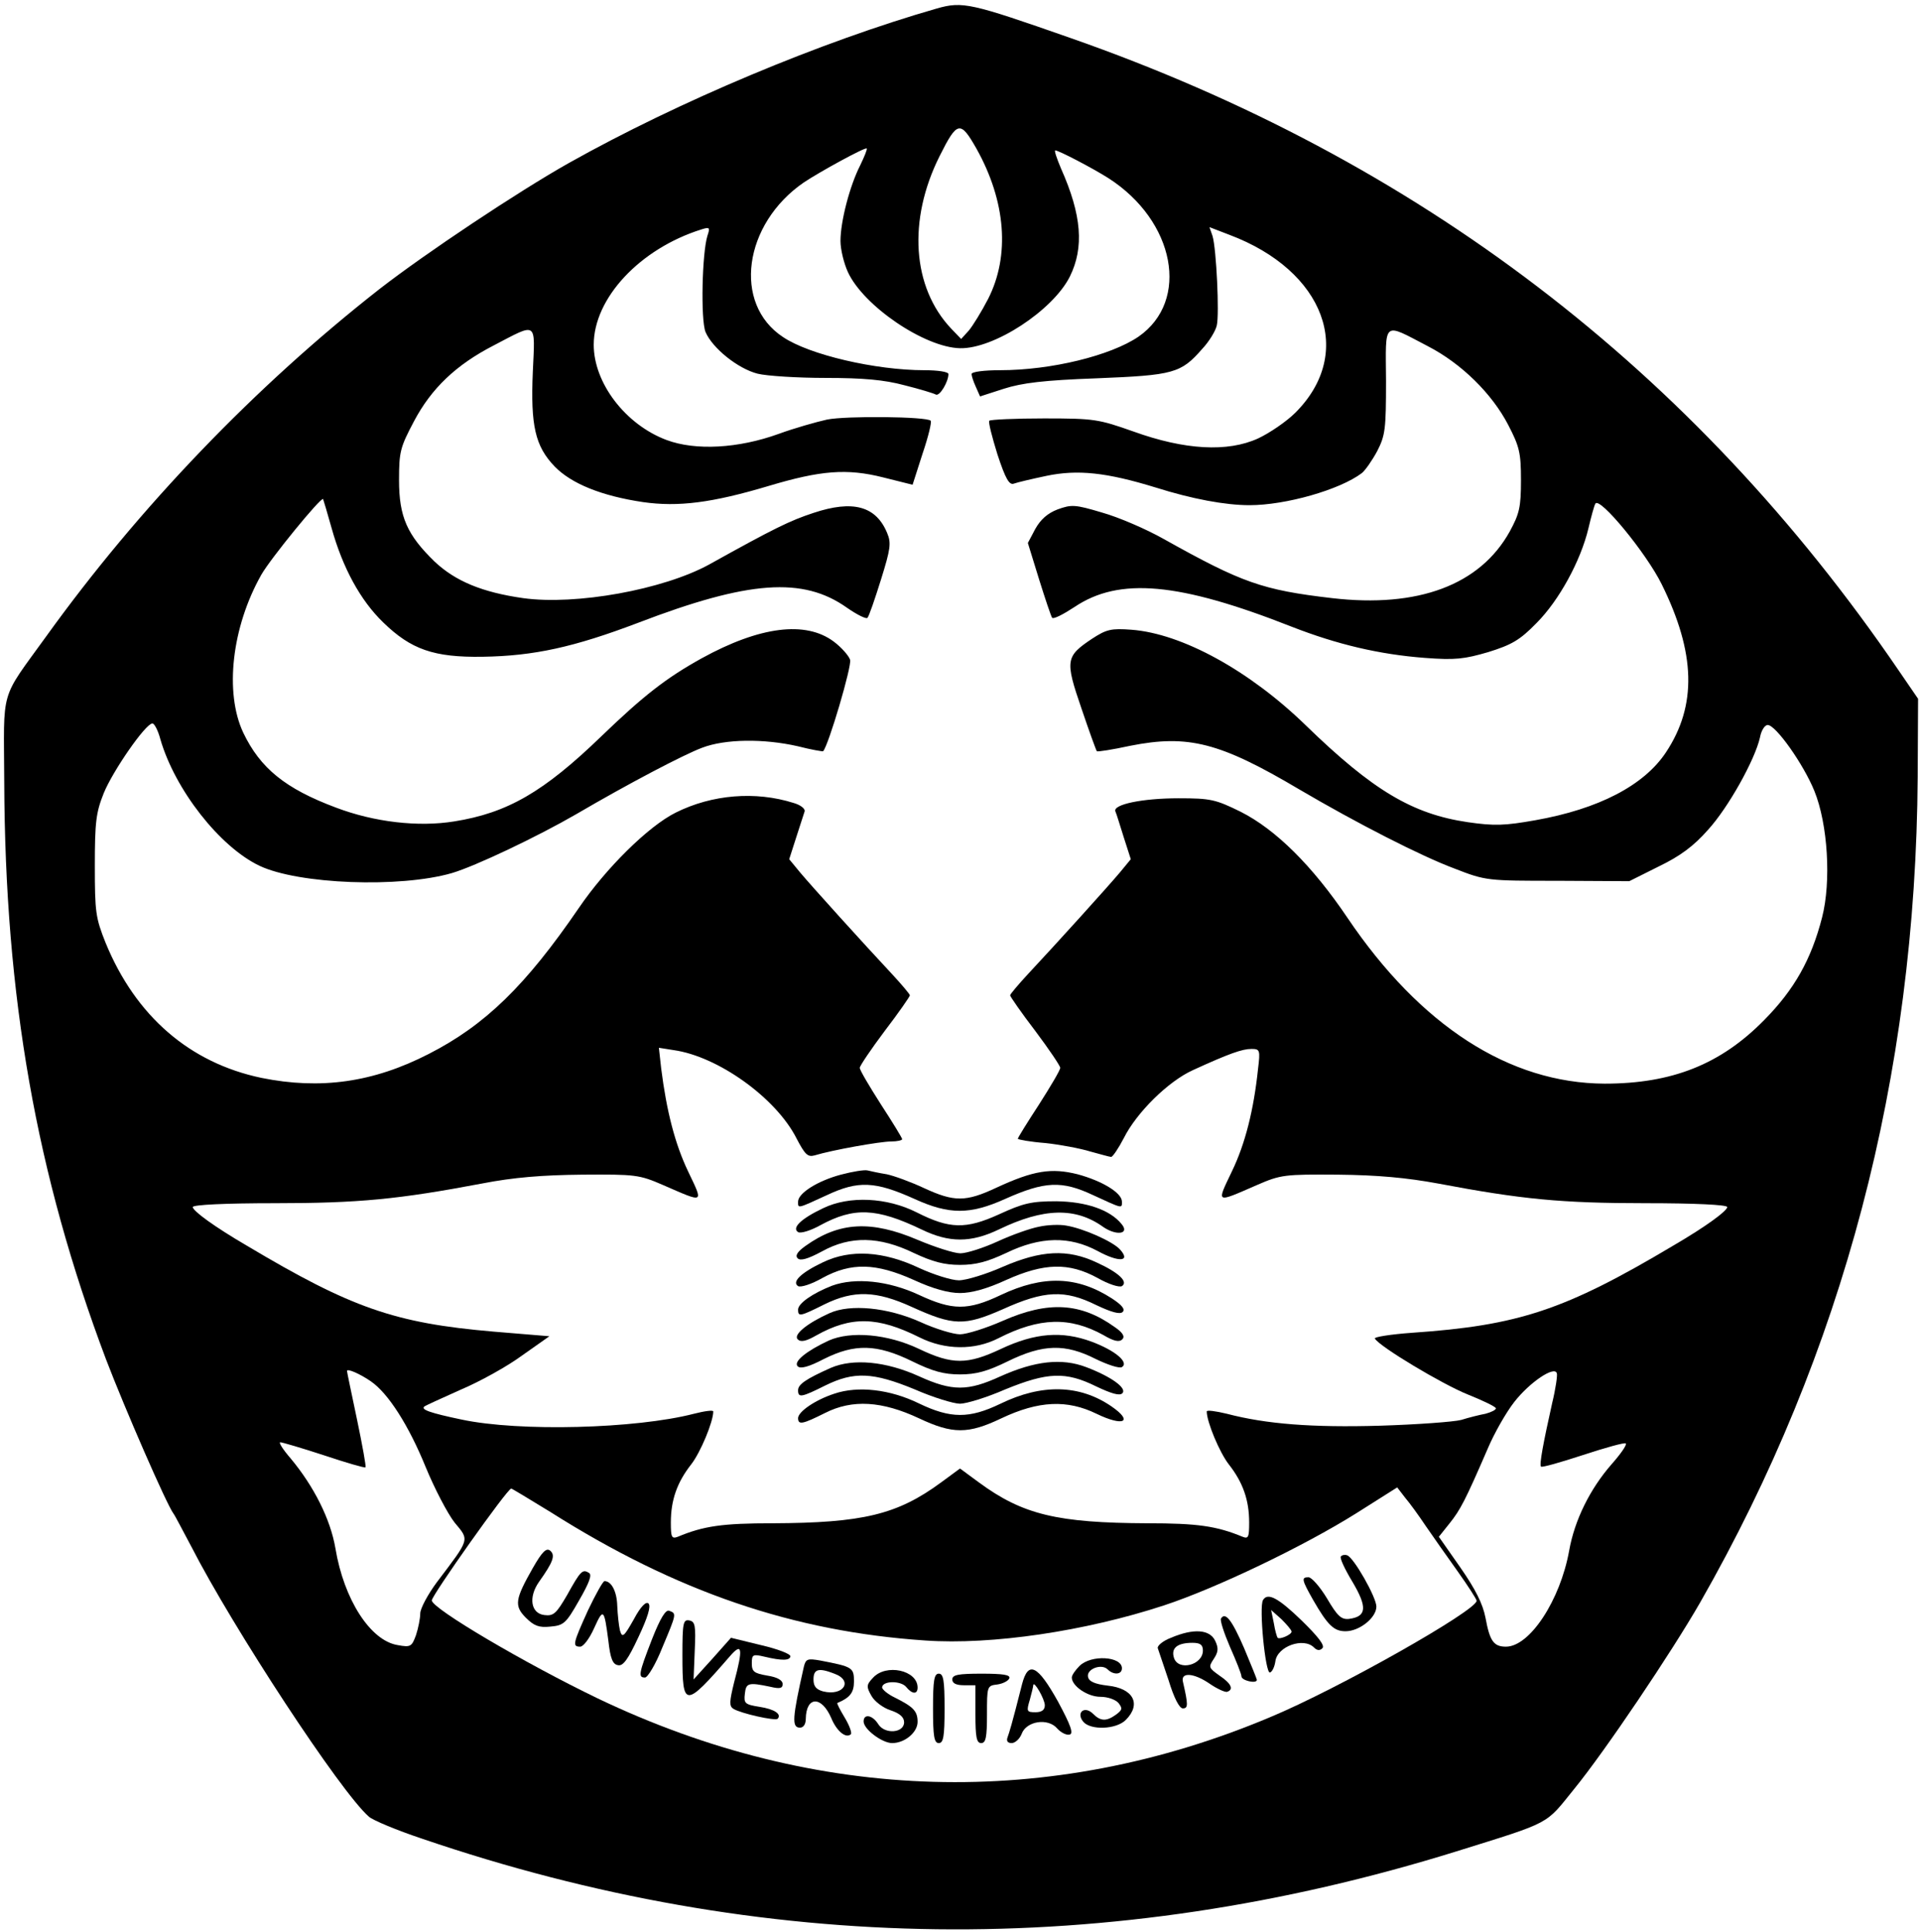 <?xml version="1.0" standalone="no"?>
<!DOCTYPE svg PUBLIC "-//W3C//DTD SVG 20010904//EN"
 "http://www.w3.org/TR/2001/REC-SVG-20010904/DTD/svg10.dtd">
<svg version="1.0" xmlns="http://www.w3.org/2000/svg"
 width="498pt" height="501pt" viewBox="0 0 498 501"
 preserveAspectRatio="xMidYMid meet">

<g transform="translate(0,501) scale(0.1,-0.1)"
fill="#000000" stroke="none">
<path d="M2430 4988 c-300 -86 -670 -241 -955 -401 -133 -75 -370 -233 -490
-326 -322 -252 -624 -566 -865 -901 -122 -169 -110 -130 -109 -377 2 -558 83
-1018 264 -1498 49 -128 157 -376 175 -400 4 -5 24 -44 46 -85 108 -211 388
-638 461 -701 10 -9 72 -35 138 -57 885 -302 1781 -313 2682 -33 250 78 230
68 306 162 80 98 253 355 327 484 371 649 559 1362 564 2141 l1 202 -50 73
c-532 780 -1248 1326 -2150 1641 -257 90 -278 95 -345 76z m103 -364 c76 -136
87 -277 30 -389 -17 -33 -40 -70 -50 -82 l-20 -22 -26 27 c-101 107 -113 281
-30 447 46 92 54 93 96 19z m-302 -43 c-27 -53 -51 -145 -51 -196 0 -22 9 -58
19 -80 40 -88 199 -196 291 -198 88 -2 241 98 285 186 37 75 31 159 -23 280
-11 26 -18 47 -15 47 9 0 97 -46 138 -72 173 -111 212 -318 78 -411 -72 -49
-226 -87 -359 -87 -41 0 -74 -4 -74 -10 0 -5 5 -20 11 -33 l11 -25 62 20 c47
15 103 22 241 27 199 8 218 13 273 76 18 19 35 47 38 61 7 29 -1 199 -11 232
l-8 23 52 -20 c247 -93 326 -306 171 -461 -23 -23 -67 -53 -97 -67 -79 -36
-190 -30 -323 18 -91 32 -101 34 -232 34 -75 0 -139 -3 -142 -6 -3 -3 7 -42
21 -87 21 -64 31 -81 43 -76 8 3 46 12 84 20 81 17 156 9 283 -30 95 -30 181
-46 244 -46 94 0 234 40 291 83 9 7 27 33 40 57 21 41 23 57 23 182 -1 159
-10 152 109 90 87 -45 166 -123 208 -204 29 -56 33 -72 33 -143 0 -70 -4 -87
-29 -133 -77 -139 -238 -199 -461 -173 -181 21 -234 40 -436 153 -46 26 -118
57 -161 69 -70 21 -79 21 -115 8 -26 -10 -44 -26 -58 -51 l-19 -36 29 -94 c16
-51 31 -96 34 -100 4 -4 29 9 58 28 116 78 271 64 563 -51 118 -46 227 -72
346 -81 79 -6 102 -3 164 15 61 19 82 31 125 75 59 59 115 162 135 246 7 30
15 59 18 64 11 19 132 -128 172 -209 88 -178 92 -314 11 -436 -57 -86 -175
-147 -339 -176 -79 -14 -106 -15 -175 -5 -143 21 -246 82 -420 251 -146 142
-321 238 -452 248 -53 4 -65 1 -102 -23 -69 -46 -71 -56 -28 -181 20 -59 38
-109 40 -111 1 -2 40 4 86 14 151 30 233 9 439 -113 148 -87 316 -173 402
-205 82 -32 85 -32 269 -32 l185 -1 76 38 c56 27 91 53 128 95 53 58 122 182
135 240 3 17 12 32 20 32 21 0 93 -102 121 -171 35 -86 44 -235 20 -328 -28
-109 -72 -187 -150 -266 -113 -115 -239 -165 -414 -165 -247 1 -478 150 -667
430 -91 135 -186 229 -277 275 -65 32 -78 35 -161 35 -94 0 -171 -16 -164 -34
3 -6 12 -37 22 -68 l18 -56 -28 -34 c-31 -37 -165 -185 -237 -262 -26 -28 -48
-54 -48 -57 0 -3 29 -45 65 -92 36 -48 65 -91 65 -96 0 -6 -25 -48 -55 -95
-30 -46 -55 -86 -55 -89 0 -2 32 -8 71 -11 38 -4 91 -14 117 -22 26 -7 50 -14
54 -14 4 0 19 22 33 49 33 66 115 147 179 176 94 43 128 55 152 55 22 0 23 -3
17 -52 -11 -105 -33 -194 -68 -266 -40 -84 -43 -82 65 -35 62 27 72 28 210 27
103 -1 179 -8 260 -23 217 -41 320 -51 538 -51 127 0 212 -4 212 -10 0 -10
-56 -51 -140 -100 -282 -168 -402 -207 -677 -226 -56 -4 -100 -11 -97 -15 12
-21 176 -119 241 -145 40 -16 73 -32 73 -36 0 -4 -12 -10 -27 -14 -16 -3 -44
-10 -63 -16 -19 -5 -114 -12 -211 -15 -175 -5 -294 4 -397 31 -29 7 -52 10
-52 6 0 -27 33 -106 57 -137 37 -47 53 -93 53 -151 0 -38 -2 -43 -17 -37 -68
28 -117 35 -247 35 -233 1 -323 22 -437 106 l-49 36 -49 -36 c-114 -84 -204
-105 -437 -106 -130 0 -179 -7 -246 -35 -16 -6 -18 -1 -18 37 0 58 16 104 53
151 24 31 57 110 57 137 0 4 -23 1 -50 -6 -151 -39 -453 -47 -603 -15 -81 17
-107 26 -96 34 2 2 44 21 93 43 50 21 122 61 160 89 l71 50 -145 12 c-256 22
-368 61 -640 223 -84 49 -140 90 -140 100 0 6 85 10 213 10 217 0 320 10 537
51 82 16 157 22 260 23 138 1 148 0 210 -27 108 -47 105 -49 65 35 -34 71 -56
156 -70 267 l-6 54 38 -6 c115 -16 266 -124 319 -229 22 -42 29 -49 47 -44 46
14 170 36 198 36 16 0 29 3 29 6 0 3 -25 44 -55 90 -30 47 -55 89 -55 95 0 5
29 48 65 96 36 47 65 89 65 92 0 3 -22 29 -48 57 -72 77 -206 225 -237 262
l-28 34 18 56 c10 31 20 62 22 68 2 7 -11 17 -29 22 -98 31 -211 22 -305 -25
-71 -35 -182 -145 -252 -248 -137 -200 -242 -303 -389 -378 -144 -74 -281 -93
-434 -62 -186 39 -326 160 -404 350 -26 65 -28 80 -28 200 0 113 3 138 23 188
23 57 108 180 126 181 5 1 15 -18 21 -41 38 -131 154 -279 257 -328 101 -48
364 -58 499 -19 61 18 221 94 323 153 135 79 278 154 326 172 60 23 160 24
248 4 35 -9 65 -14 66 -13 14 15 75 222 70 237 -3 10 -22 32 -42 47 -73 55
-192 40 -343 -43 -92 -51 -151 -97 -260 -202 -150 -145 -244 -199 -382 -221
-93 -15 -207 -2 -307 36 -131 49 -196 102 -240 194 -49 104 -30 274 47 410 24
42 154 201 160 196 1 -2 11 -36 22 -75 29 -104 75 -188 134 -245 72 -70 131
-91 258 -89 133 2 237 25 403 88 287 110 428 120 542 39 26 -18 50 -30 53 -26
4 4 19 48 35 99 25 80 27 95 16 121 -29 70 -89 86 -191 52 -61 -20 -102 -40
-271 -134 -119 -65 -345 -106 -482 -87 -106 15 -176 44 -230 95 -71 69 -92
116 -92 211 0 74 3 85 39 153 45 85 109 146 206 196 115 60 108 65 102 -68 -6
-140 6 -193 57 -246 43 -44 121 -76 229 -92 91 -13 179 -2 326 42 134 40 202
46 297 22 l76 -19 26 81 c15 44 24 82 21 85 -10 11 -220 13 -269 3 -27 -6 -84
-22 -125 -37 -105 -38 -216 -44 -291 -16 -107 40 -189 148 -189 247 0 121 120
249 279 299 22 7 23 5 16 -16 -14 -44 -18 -218 -5 -250 18 -42 84 -95 135
-108 24 -6 104 -11 177 -11 97 0 152 -5 204 -19 40 -10 76 -21 81 -24 10 -6
33 33 33 53 0 6 -28 10 -62 10 -127 0 -299 40 -367 86 -131 86 -103 293 54
401 42 28 159 92 163 88 2 -2 -6 -21 -17 -44z m-1269 -3153 c45 -31 98 -114
142 -222 23 -56 57 -121 75 -144 39 -47 41 -40 -46 -155 -23 -31 -43 -68 -43
-81 0 -12 -5 -38 -11 -56 -11 -30 -14 -32 -47 -26 -71 11 -140 118 -162 251
-13 76 -56 161 -116 233 -20 23 -32 42 -27 42 5 0 56 -15 114 -34 57 -19 105
-33 107 -31 2 2 -8 57 -22 124 -14 67 -26 123 -26 126 0 7 33 -7 62 -27z
m3064 -56 c-23 -103 -34 -161 -29 -165 2 -3 51 11 109 30 58 19 108 33 111 30
3 -4 -14 -28 -37 -54 -56 -64 -96 -145 -110 -224 -23 -128 -102 -249 -164
-249 -32 0 -42 15 -53 75 -7 36 -26 74 -65 130 l-56 80 28 35 c28 35 41 60 99
194 16 38 47 93 69 121 40 51 104 94 110 74 2 -5 -3 -40 -12 -77z m-2598 -283
c327 -207 630 -310 972 -333 172 -12 415 24 619 91 134 44 362 153 499 239
l106 67 20 -26 c12 -14 36 -47 54 -74 18 -26 55 -79 83 -118 27 -38 49 -72 49
-76 0 -25 -358 -228 -536 -302 -570 -240 -1176 -223 -1744 49 -187 90 -430
233 -430 254 0 13 196 290 206 290 2 0 48 -28 102 -61z"/>
<path d="M2181 1964 c-60 -16 -111 -48 -111 -70 0 -18 -3 -19 75 17 81 38 125
36 227 -10 90 -41 144 -41 235 0 103 46 147 48 228 10 78 -36 75 -35 75 -17 0
23 -52 54 -115 71 -68 17 -114 10 -211 -35 -79 -37 -109 -37 -187 -1 -34 16
-78 32 -97 36 -19 3 -42 8 -50 10 -8 2 -39 -3 -69 -11z"/>
<path d="M2135 1877 c-57 -27 -82 -51 -65 -62 7 -4 33 4 58 18 87 47 145 45
262 -11 72 -35 128 -35 201 0 116 56 199 58 271 6 34 -23 69 -18 47 8 -30 37
-92 58 -169 59 -65 0 -86 -5 -149 -34 -86 -39 -128 -38 -213 5 -77 39 -175 44
-243 11z"/>
<path d="M2695 1829 c-22 -4 -70 -21 -107 -38 -37 -17 -81 -31 -97 -31 -16 0
-66 16 -111 35 -120 51 -203 47 -291 -16 -21 -15 -27 -25 -20 -32 7 -7 26 -2
63 18 74 41 149 39 238 -4 49 -23 79 -31 120 -31 41 0 71 8 120 31 89 43 164
44 237 5 55 -30 87 -28 58 4 -19 21 -96 55 -140 62 -16 3 -48 2 -70 -3z"/>
<path d="M2135 1737 c-57 -27 -82 -51 -65 -62 7 -4 35 5 63 21 75 41 139 39
237 -5 50 -23 90 -34 120 -34 30 0 70 11 120 34 98 44 162 46 237 5 28 -16 56
-25 63 -21 17 11 -8 35 -65 61 -76 36 -145 32 -244 -11 -43 -19 -95 -35 -114
-35 -19 0 -66 15 -103 32 -93 44 -178 49 -249 15z"/>
<path d="M2158 1676 c-51 -20 -88 -46 -88 -62 0 -19 5 -18 69 14 76 37 134 35
226 -7 108 -49 136 -50 236 -6 108 49 161 51 242 11 40 -19 62 -25 69 -18 7 7
-2 18 -28 35 -90 58 -178 61 -288 9 -86 -41 -126 -40 -212 0 -79 37 -166 46
-226 24z"/>
<path d="M2152 1605 c-58 -26 -95 -56 -83 -68 8 -8 22 -5 48 10 91 51 160 49
268 -5 66 -33 143 -34 205 -2 106 54 185 56 272 8 27 -16 41 -19 49 -11 7 7 2
17 -20 32 -88 63 -172 68 -290 16 -43 -19 -94 -35 -111 -35 -17 0 -64 14 -103
32 -85 38 -182 47 -235 23z"/>
<path d="M2150 1534 c-58 -27 -93 -55 -81 -67 7 -7 28 -2 68 19 80 40 137 39
229 -6 53 -26 82 -34 124 -34 42 0 71 8 124 34 92 45 149 46 228 6 31 -15 61
-25 68 -21 19 12 -17 43 -79 66 -76 28 -146 23 -235 -19 -87 -41 -126 -41
-212 0 -82 39 -177 47 -234 22z"/>
<path d="M2155 1463 c-65 -29 -85 -43 -85 -58 0 -20 8 -19 70 12 75 37 124 35
233 -10 48 -21 101 -37 117 -37 16 0 69 16 117 37 110 45 157 47 236 8 40 -19
61 -25 68 -18 13 13 -28 43 -94 68 -63 24 -133 16 -222 -24 -85 -39 -125 -39
-211 0 -86 39 -171 47 -229 22z"/>
<path d="M2164 1396 c-49 -16 -93 -46 -94 -63 0 -19 12 -16 70 13 71 36 148
31 244 -14 87 -41 127 -41 213 0 97 46 171 49 247 12 70 -34 97 -21 39 19 -83
57 -181 59 -288 7 -81 -39 -129 -39 -212 1 -74 36 -157 46 -219 25z"/>
<path d="M1382 944 c-46 -81 -49 -98 -18 -129 21 -21 34 -26 63 -23 35 3 41 8
75 68 26 45 34 66 26 71 -17 11 -22 6 -57 -57 -28 -48 -35 -55 -59 -52 -35 4
-42 46 -14 86 37 52 43 69 29 81 -10 8 -21 -3 -45 -45z"/>
<path d="M3478 974 c-4 -3 10 -33 30 -66 39 -66 37 -90 -9 -96 -20 -2 -30 7
-57 53 -18 30 -40 55 -48 55 -19 0 -18 -6 12 -59 38 -66 54 -81 84 -81 36 0
80 35 80 64 0 24 -59 128 -76 133 -5 2 -13 1 -16 -3z"/>
<path d="M1525 834 c-39 -86 -41 -94 -20 -94 8 0 24 21 36 48 24 53 26 51 37
-33 5 -45 11 -61 25 -63 13 -3 26 15 53 73 24 51 33 80 26 87 -6 6 -20 -7 -38
-41 -26 -46 -30 -49 -36 -29 -3 13 -6 41 -7 64 -1 37 -15 64 -33 64 -4 0 -23
-34 -43 -76z"/>
<path d="M3276 861 c-11 -17 6 -192 18 -188 6 2 12 15 14 29 5 39 73 63 100
36 8 -8 15 -9 22 -2 7 7 -11 30 -54 72 -61 59 -88 73 -100 53z m74 -82 c0 -8
-31 -21 -36 -16 -2 2 -7 19 -10 38 l-7 34 27 -24 c14 -14 26 -28 26 -32z"/>
<path d="M1691 759 c-35 -90 -36 -99 -18 -99 7 0 28 35 45 78 37 88 37 88 18
95 -9 4 -23 -18 -45 -74z"/>
<path d="M3167 813 c-3 -5 8 -38 23 -73 16 -36 30 -71 30 -77 0 -11 40 -20 40
-9 0 2 -15 39 -33 82 -32 74 -49 95 -60 77z"/>
<path d="M1770 717 c0 -136 6 -137 123 -2 32 37 35 22 11 -68 -12 -49 -13 -61
-2 -68 19 -12 108 -32 115 -26 11 12 -8 25 -47 31 -38 6 -41 9 -38 34 3 28 9
30 66 18 25 -6 32 -4 32 7 0 10 -14 18 -40 22 -34 6 -40 10 -40 32 0 23 3 24
33 17 46 -11 66 -10 67 1 1 6 -33 19 -76 29 l-78 19 -48 -54 -49 -54 3 75 c3
65 1 75 -14 78 -16 3 -18 -6 -18 -91z"/>
<path d="M3037 763 c-21 -8 -36 -21 -34 -27 2 -6 15 -44 28 -83 14 -46 28 -73
37 -73 14 0 14 9 0 70 -5 24 28 22 68 -5 20 -14 42 -24 47 -22 18 6 10 22 -20
42 -28 20 -29 22 -15 43 12 18 13 28 4 47 -14 30 -56 33 -115 8z m83 -33 c0
-38 -64 -54 -75 -19 -8 25 8 39 48 39 20 0 27 -5 27 -20z"/>
<path d="M2085 688 c-30 -133 -32 -158 -10 -158 9 0 15 9 15 23 1 59 41 60 66
2 14 -34 38 -54 51 -42 3 4 -4 23 -16 43 -12 20 -21 37 -19 38 33 14 43 27 43
56 0 36 -4 38 -87 54 -34 6 -38 4 -43 -16z m79 -18 c50 -18 24 -59 -29 -46
-18 5 -25 13 -25 31 0 27 13 31 54 15z"/>
<path d="M2800 690 c-11 -11 -20 -24 -20 -30 0 -22 41 -50 74 -50 19 0 39 -7
47 -16 11 -14 10 -18 -6 -30 -25 -18 -40 -18 -60 2 -22 22 -45 3 -25 -21 19
-22 85 -20 110 5 41 41 20 82 -47 89 -34 4 -49 11 -51 23 -4 20 35 35 51 19
15 -15 37 -14 37 3 0 31 -80 36 -110 6z"/>
<path d="M2264 659 c-17 -18 -17 -23 -4 -46 8 -15 31 -32 50 -38 24 -8 35 -18
35 -31 0 -28 -50 -32 -67 -5 -15 24 -38 28 -38 7 0 -20 48 -56 74 -56 33 0 66
28 66 55 0 28 -11 39 -59 63 -19 9 -34 22 -33 27 2 17 48 17 62 1 16 -20 30
-20 30 -2 0 45 -82 63 -116 25z"/>
<path d="M2651 643 c-27 -107 -33 -125 -38 -139 -3 -9 1 -14 11 -14 9 0 21 11
26 24 12 33 68 42 92 14 10 -11 24 -18 32 -16 11 2 4 23 -30 86 -53 95 -77
106 -93 45z m59 -55 c0 -12 -8 -18 -24 -18 -23 0 -24 2 -15 32 5 18 9 35 9 38
1 14 30 -36 30 -52z"/>
<path d="M2420 580 c0 -73 3 -90 15 -90 12 0 15 17 15 90 0 73 -3 90 -15 90
-12 0 -15 -17 -15 -90z"/>
<path d="M2470 655 c0 -10 10 -15 30 -15 l30 0 0 -75 c0 -60 3 -75 15 -75 12
0 15 15 15 74 0 73 0 75 27 78 14 2 28 9 31 16 3 9 -16 12 -72 12 -61 0 -76
-3 -76 -15z"/>
</g>
</svg>
